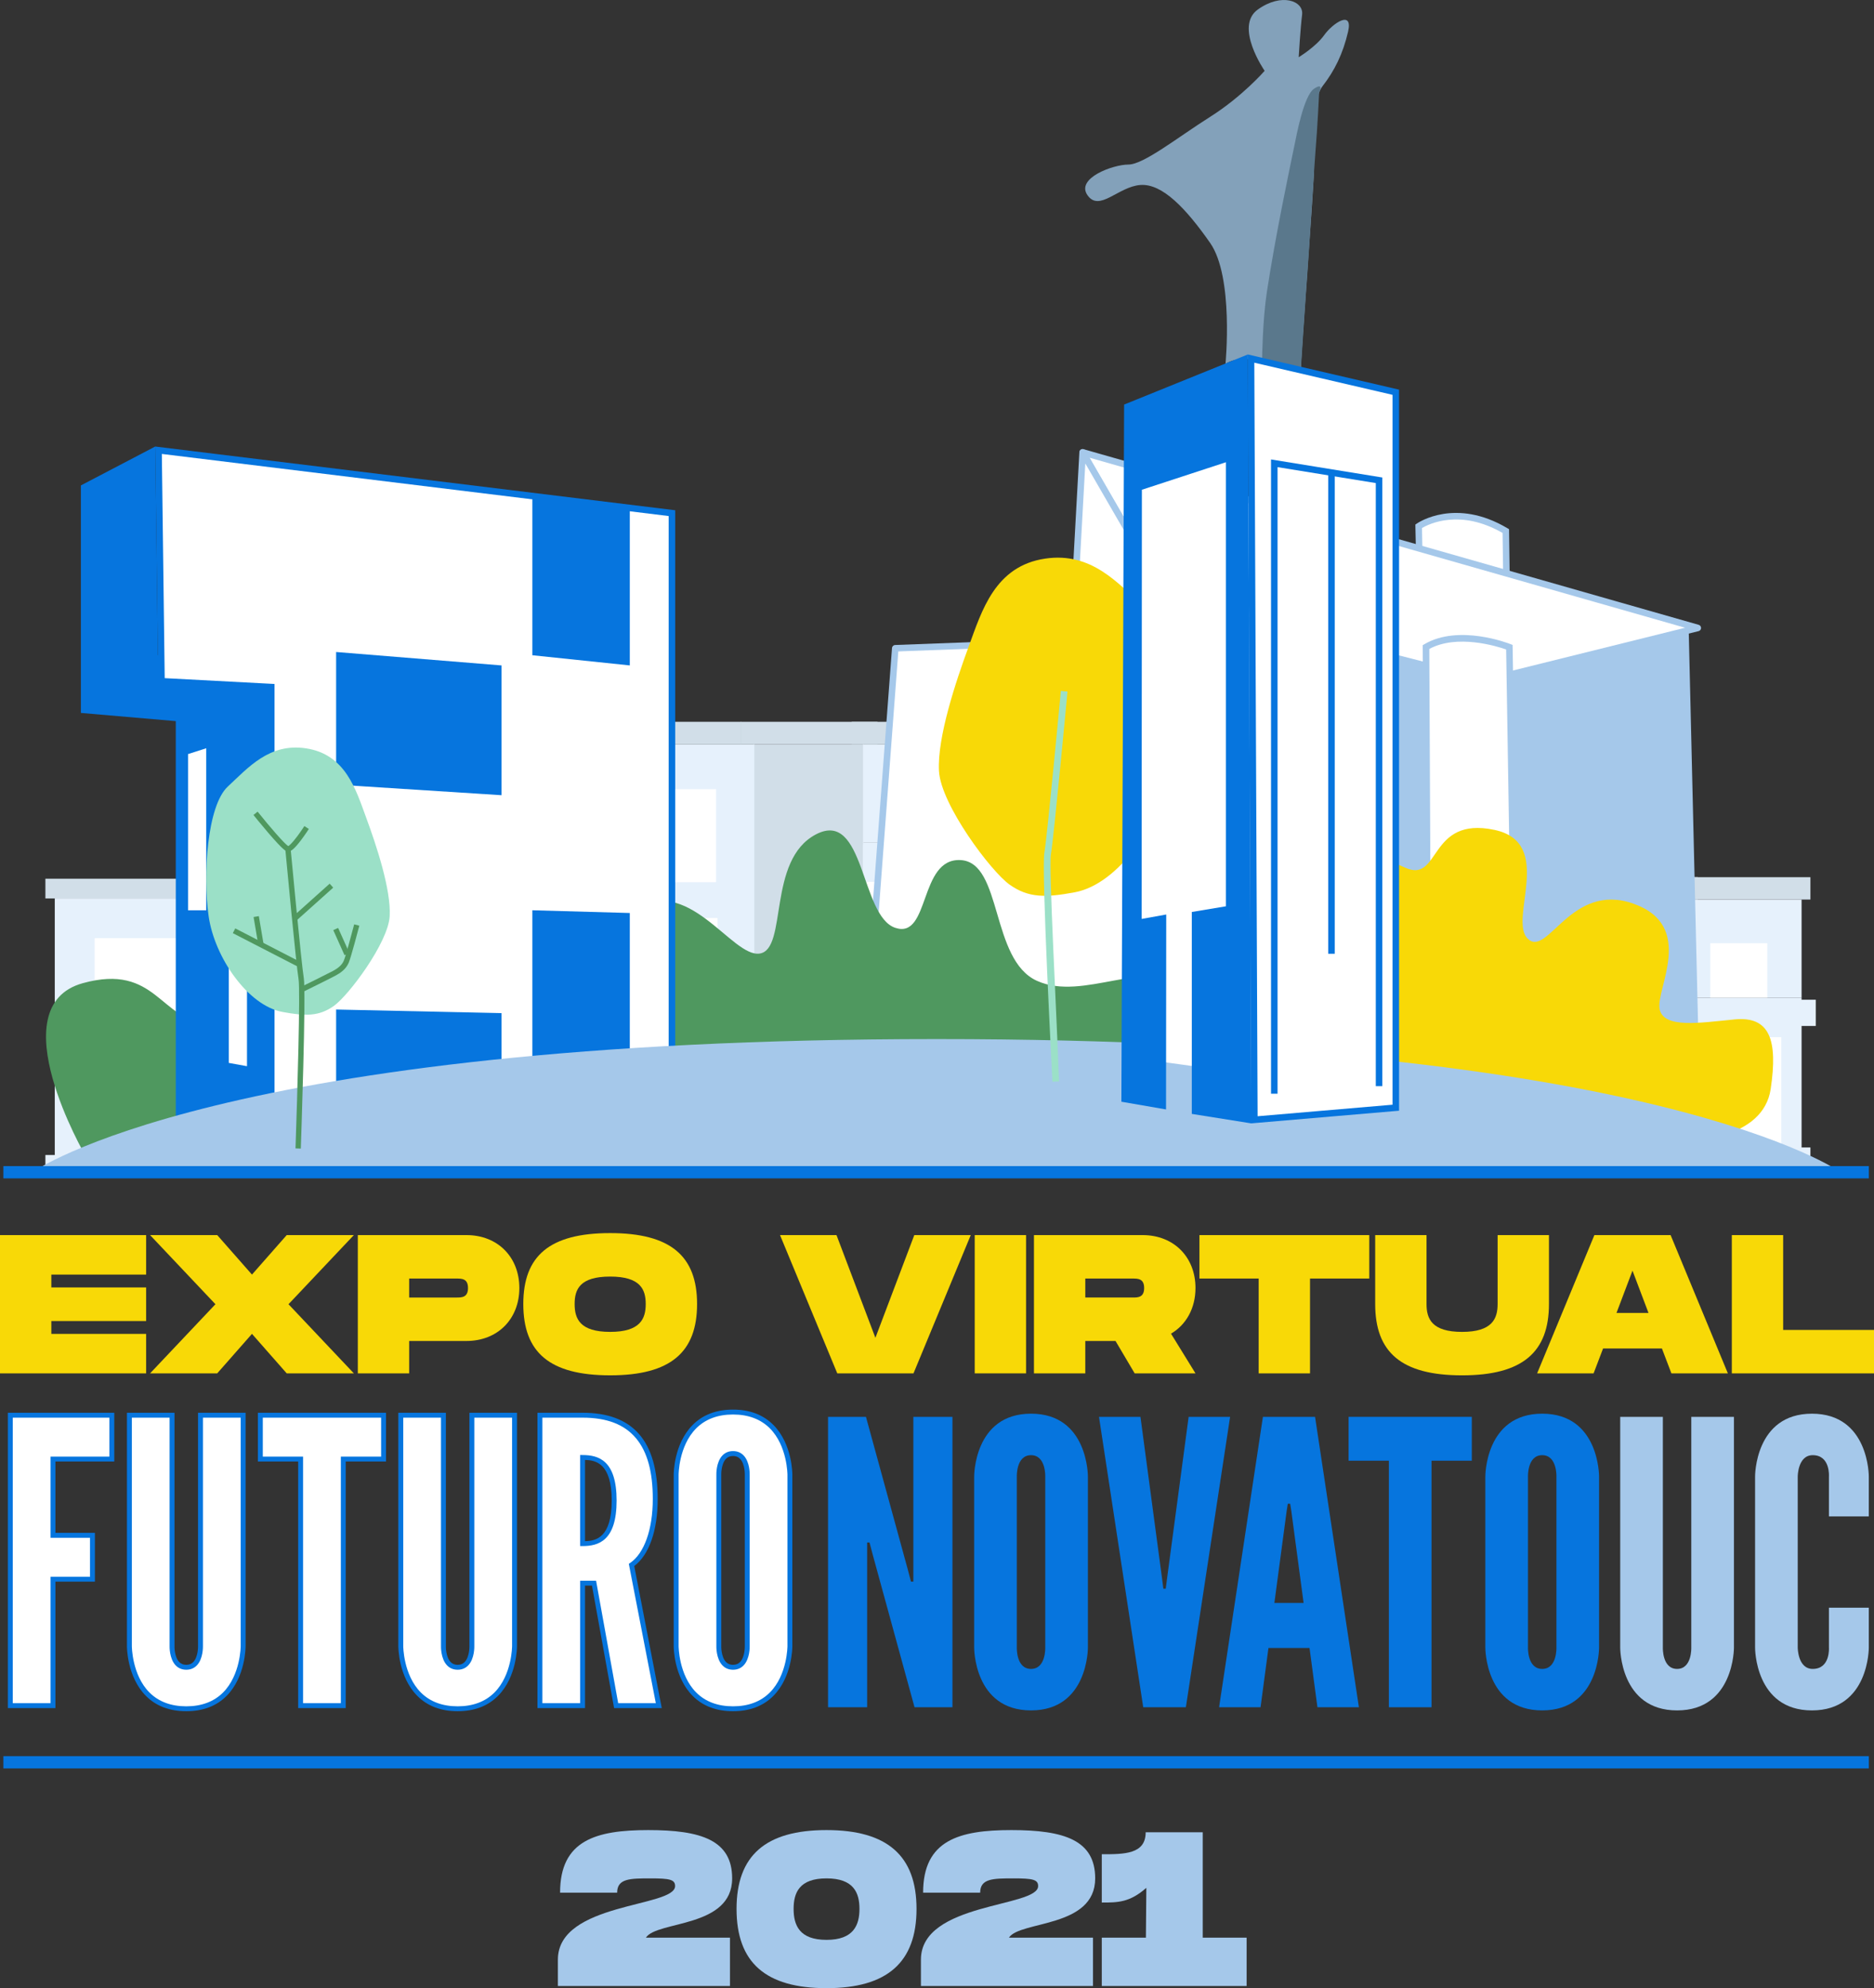<?xml version="1.0" encoding="utf-8"?>
<!-- Generator: Adobe Illustrator 24.3.0, SVG Export Plug-In . SVG Version: 6.00 Build 0)  -->
<svg version="1.2" baseProfile="tiny" id="Capa_1" xmlns="http://www.w3.org/2000/svg" xmlns:xlink="http://www.w3.org/1999/xlink"
	 x="0px" y="0px" viewBox="0 0 237.925 252.318" overflow="visible" xml:space="preserve">
<rect x="0" y="0" width="237.925" height="252.318" fill="#333333" stroke="none"/>
<g>
	<g>
		<g>
			<g>
				<rect x="95.694" y="94.441" fill="#D1DEE8" width="13.944" height="31.75"/>
			</g>
		</g>
		<g>
			<g>
				<rect x="77.514" y="94.441" fill="#E6F1FC" width="18.254" height="31.75"/>
			</g>
		</g>
		<g>
			<g>
				<rect x="109.574" y="106.889" fill="#E6F1FC" width="15.001" height="19.303"/>
			</g>
		</g>
		<g>
			<g>
				<rect x="109.574" y="94.441" fill="#E6F1FC" width="15.001" height="12.447"/>
			</g>
		</g>
		<g>
			<g>
				<rect x="81.178" y="116.506" fill="#FFFFFF" width="9.918" height="9.685"/>
			</g>
		</g>
		<g>
			<g>
				<rect x="100.896" y="111.911" fill="#FFFFFF" width="21.101" height="14.28"/>
			</g>
		</g>
		<g>
			<g>
				<rect x="112.98" y="99.987" fill="#FFFFFF" width="7.242" height="6.902"/>
			</g>
		</g>
		<g>
			<g>
				<rect x="109.578" y="107.156" fill="#E6F1FC" width="16.801" height="3.329"/>
			</g>
		</g>
		<g>
			<g>
				<rect x="81.706" y="100.156" fill="#FFFFFF" width="9.206" height="11.8"/>
			</g>
		</g>
		<g>
			<g>
				<rect x="76.527" y="91.604" fill="#D1DEE8" width="17.558" height="2.837"/>
			</g>
		</g>
		<g>
			<g>
				<rect x="108.139" y="91.604" fill="#D1DEE8" width="17.558" height="2.837"/>
			</g>
		</g>
		<g>
			<g>
				<rect x="94.033" y="91.604" fill="#D1DEE8" width="17.371" height="2.837"/>
			</g>
		</g>
		<g>
			<g>
				<rect x="76.527" y="125.905" fill="#E6F1FC" width="17.558" height="1.419"/>
			</g>
		</g>
		<g>
			<g>
				<rect x="108.139" y="125.905" fill="#E6F1FC" width="17.558" height="1.419"/>
			</g>
		</g>
		<g>
			<g>
				<rect x="94.033" y="125.905" fill="#E6F1FC" width="17.371" height="1.419"/>
			</g>
		</g>
	</g>
	<g>
		<g>
			<g>
				<rect x="199.85" y="114.16" fill="#D1DEE8" width="13.944" height="31.75"/>
			</g>
		</g>
		<g>
			<g>
				<rect x="181.67" y="114.16" fill="#E6F1FC" width="18.254" height="31.75"/>
			</g>
		</g>
		<g>
			<g>
				<rect x="213.73" y="126.607" fill="#E6F1FC" width="15.001" height="19.303"/>
			</g>
		</g>
		<g>
			<g>
				<rect x="213.73" y="114.16" fill="#E6F1FC" width="15.001" height="12.447"/>
			</g>
		</g>
		<g>
			<g>
				<rect x="185.334" y="136.225" fill="#FFFFFF" width="9.918" height="9.685"/>
			</g>
		</g>
		<g>
			<g>
				<rect x="205.052" y="131.629" fill="#FFFFFF" width="21.101" height="14.28"/>
			</g>
		</g>
		<g>
			<g>
				<rect x="217.136" y="119.705" fill="#FFFFFF" width="7.242" height="6.902"/>
			</g>
		</g>
		<g>
			<g>
				<rect x="213.734" y="126.875" fill="#E6F1FC" width="16.801" height="3.329"/>
			</g>
		</g>
		<g>
			<g>
				<rect x="185.863" y="119.874" fill="#FFFFFF" width="9.206" height="11.8"/>
			</g>
		</g>
		<g>
			<g>
				<rect x="180.683" y="111.323" fill="#D1DEE8" width="17.558" height="2.837"/>
			</g>
		</g>
		<g>
			<g>
				<rect x="212.295" y="111.323" fill="#D1DEE8" width="17.558" height="2.837"/>
			</g>
		</g>
		<g>
			<g>
				<rect x="198.189" y="111.323" fill="#D1DEE8" width="17.371" height="2.837"/>
			</g>
		</g>
		<g>
			<g>
				<rect x="180.683" y="145.623" fill="#E6F1FC" width="17.558" height="1.419"/>
			</g>
		</g>
		<g>
			<g>
				<rect x="212.295" y="145.623" fill="#E6F1FC" width="17.558" height="1.419"/>
			</g>
		</g>
		<g>
			<g>
				<rect x="198.189" y="145.623" fill="#E6F1FC" width="17.371" height="1.419"/>
			</g>
		</g>
	</g>
	<g>
		<g>
			<g>
				<rect x="28.914" y="114.02" fill="#D1DEE8" width="16.842" height="32.814"/>
			</g>
		</g>
		<g>
			<g>
				<rect x="6.955" y="114.02" fill="#E6F1FC" width="22.048" height="32.814"/>
			</g>
		</g>
		<g>
			<g>
				<rect x="45.679" y="125.014" fill="#E6F1FC" width="18.119" height="21.82"/>
			</g>
		</g>
		<g>
			<g>
				<rect x="45.679" y="114.02" fill="#E6F1FC" width="18.119" height="10.994"/>
			</g>
		</g>
		<g>
			<g>
				<rect x="11.38" y="133.508" fill="#FFFFFF" width="11.98" height="13.325"/>
			</g>
		</g>
		<g>
			<g>
				<rect x="35.197" y="129.45" fill="#FFFFFF" width="25.487" height="17.384"/>
			</g>
		</g>
		<g>
			<g>
				<rect x="49.793" y="118.918" fill="#FFFFFF" width="8.747" height="6.096"/>
			</g>
		</g>
		<g>
			<g>
				<rect x="45.684" y="125.25" fill="#E6F1FC" width="20.293" height="2.94"/>
			</g>
		</g>
		<g>
			<g>
				<rect x="12.019" y="119.067" fill="#FFFFFF" width="11.12" height="10.422"/>
			</g>
		</g>
		<g>
			<g>
				<rect x="5.763" y="111.515" fill="#D1DEE8" width="21.208" height="2.506"/>
			</g>
		</g>
		<g>
			<g>
				<rect x="43.946" y="111.515" fill="#D1DEE8" width="21.208" height="2.506"/>
			</g>
		</g>
		<g>
			<g>
				<rect x="26.908" y="111.515" fill="#D1DEE8" width="20.982" height="2.506"/>
			</g>
		</g>
		<g>
			<g>
				<rect x="5.763" y="146.581" fill="#E6F1FC" width="21.208" height="1.253"/>
			</g>
		</g>
		<g>
			<g>
				<rect x="43.946" y="146.581" fill="#E6F1FC" width="21.208" height="1.253"/>
			</g>
		</g>
		<g>
			<g>
				<rect x="26.908" y="146.581" fill="#E6F1FC" width="20.982" height="1.253"/>
			</g>
		</g>
	</g>
	<g>
		<g>
			<g>
				<polygon fill="#FFFFFF" points="150.41,80.887 113.665,82.271 109.38,139.157 
					147.241,138.345 				"/>
			</g>
			<g>
				<path fill="#A5C8EA" d="M109.38,139.572c-0.114,0-0.223-0.047-0.301-0.129
					c-0.081-0.085-0.121-0.2-0.113-0.317l4.285-56.886
					c0.016-0.21,0.187-0.376,0.398-0.383l36.745-1.384
					c0.118-0.004,0.23,0.041,0.312,0.124c0.082,0.083,0.125,0.197,0.118,0.314
					l-3.169,57.458c-0.012,0.216-0.189,0.387-0.405,0.392l-37.862,0.812
					C109.386,139.572,109.383,139.572,109.38,139.572z M114.051,82.671l-4.223,56.061
					l37.02-0.794l3.122-56.62L114.051,82.671z"/>
			</g>
		</g>
		<g>
			<g>
				<path fill="#FFFFFF" d="M180.279,74.629l-0.162-7.843c0,0,4.636-3.212,11.063,0.61
					l0.119,8.626"/>
			</g>
			<g>
				<path fill="#A5C8EA" d="M190.884,76.028l-0.116-8.392
					c-5.377-3.093-9.338-1.149-10.232-0.624l0.157,7.609l-0.83,0.017
					l-0.166-8.066l0.183-0.127c0.198-0.137,4.93-3.319,11.511,0.595l0.2,0.119
					l0.122,8.859L190.884,76.028z"/>
			</g>
		</g>
		<g>
			<g>
				<polygon fill="#A5C8EA" points="214.401,79.981 215.803,139.119 191.036,138.322 
					189.678,84.528 212.356,79.868 				"/>
			</g>
		</g>
		<g>
			<g>
				<polygon fill="#FFFFFF" points="137.454,57.406 215.552,79.695 188.551,86.4 148.26,76.098 
									"/>
			</g>
			<g>
				<path fill="#A5C8EA" d="M188.551,86.815c-0.035,0-0.069-0.004-0.103-0.013l-40.29-10.303
					c-0.108-0.028-0.201-0.098-0.256-0.194l-10.806-18.692
					c-0.085-0.146-0.072-0.33,0.032-0.463c0.104-0.133,0.278-0.19,0.441-0.144
					l78.098,22.289c0.181,0.052,0.304,0.218,0.301,0.406
					c-0.003,0.188-0.132,0.35-0.315,0.395l-27.002,6.705
					C188.618,86.811,188.584,86.815,188.551,86.815z M148.532,75.739l40.02,10.233
					l25.391-6.305l-75.616-21.581L148.532,75.739z"/>
			</g>
		</g>
		<g>
			<g>
				<path fill="#FFFFFF" d="M137.454,57.406L136.304,78.268c0,0,11.236,9.708,11.253,9.412
					s0.703-11.582,0.703-11.582L137.454,57.406z"/>
			</g>
			<g>
				<path fill="#A5C8EA" d="M147.57,88.105c-0.32,0-1.085-0.597-5.999-4.775
					c-2.752-2.341-5.512-4.724-5.539-4.748c-0.097-0.084-0.15-0.208-0.143-0.337
					l1.15-20.862c0.01-0.183,0.139-0.338,0.318-0.381
					c0.179-0.043,0.364,0.037,0.456,0.196l10.806,18.692
					c0.041,0.071,0.06,0.152,0.055,0.233c-0.007,0.113-0.687,11.287-0.703,11.579
					c-0.009,0.158-0.11,0.303-0.256,0.365
					C147.668,88.087,147.626,88.105,147.57,88.105z M136.729,78.087
					c3.604,3.112,8.772,7.524,10.457,8.842c0.142-2.354,0.585-9.632,0.652-10.732
					l-10.046-17.378L136.729,78.087z"/>
			</g>
		</g>
		<g>
			<g>
				<polygon fill="#A5C8EA" points="183.844,85.236 148.26,76.098 144.386,138.374 184.693,137.972 
									"/>
			</g>
		</g>
		<g>
			<g>
				<path fill="#FFFFFF" d="M192.53,138.063l-0.899-55.931c0,0-6.349-2.513-10.584-0.015
					l0.275,56.922l11.145,0.159L192.53,138.063z"/>
			</g>
			<g>
				<path fill="#A5C8EA" d="M192.86,139.618l-11.95-0.171l-0.279-57.567l0.205-0.121
					c4.36-2.572,10.68-0.119,10.947-0.013l0.258,0.102l0.904,56.223
					L192.86,139.618z M181.736,138.629l10.34,0.148l0.04-0.722l-0.894-55.631
					c-1.188-0.414-6.224-1.977-9.757-0.066L181.736,138.629z"/>
			</g>
		</g>
	</g>
	<g>
		<g>
			<g>
				<path fill="#4F985F" d="M157.236,138.705c0,0,0.593-10.106-5.631-13.664
					c-6.226-3.557-14.022,2.104-19.948-0.563
					c-5.928-2.668-4.358-15.028-9.693-15.325
					c-5.336-0.296-3.853,10.081-8.299,8.596
					c-4.447-1.481-3.854-15.116-10.079-11.856
					c-6.225,3.26-3.557,14.524-7.113,15.118
					c-3.557,0.59-9.189-10.406-16.304-5.365
					c-7.112,5.039-7.409,13.041-14.522,13.931
					c-7.113,0.889-12.45-7.38-21.046-5.901c-8.596,1.485-11.856,6.523-18.082,6.227
					c-6.222-0.298-6.646-7.712-16.005-5.129
					c-10.701,2.954,0.336,21.899,0.336,21.899l37.605-7.077h26.974h38.829
					L157.236,138.705z"/>
			</g>
		</g>
	</g>
	<g>
		<g>
			<g>
				<g>
					<polygon fill="#0675DE" points="10.27,90.478 22.318,91.517 22.318,145.53 36.116,139.772 
						36.116,85.96 20.044,83.137 					"/>
				</g>
			</g>
		</g>
		<g>
			<g>
				<g>
					<g>
						<polygon fill="#FFFFFF" points="34.44,87.197 20.502,86.458 20.127,57.139 85.312,65.123 
							85.312,135.935 34.44,142.564 						"/>
					</g>
				</g>
			</g>
			<g>
				<g>
					<g>
						<path fill="#0675DE" d="M20.547,57.609l64.349,7.882v70.08l-50.041,6.522V87.59V86.803
							l-0.786-0.042l-13.158-0.697L20.547,57.609 M19.706,56.669l0.386,30.182
							l13.934,0.738v55.447l51.701-6.738V64.756L19.706,56.669L19.706,56.669z"/>
					</g>
				</g>
			</g>
		</g>
		<g>
			<g>
				<g>
					<polygon fill="#0675DE" points="19.706,56.669 10.27,61.604 10.27,90.478 20.092,86.852 
											"/>
				</g>
			</g>
		</g>
		<g>
			<g>
				<g>
					<polyline fill="#0675DE" points="67.59,62.962 67.59,83.157 79.96,84.449 79.96,64.554 
											"/>
				</g>
			</g>
		</g>
		<g>
			<g>
				<g>
					<polygon fill="#0675DE" points="67.59,115.522 67.59,141.318 79.96,142.61 79.96,115.869 
											"/>
				</g>
			</g>
		</g>
		<g>
			<g>
				<g>
					<polygon fill="#0675DE" points="42.675,82.745 63.67,84.449 63.67,100.919 42.675,99.573 
											"/>
				</g>
			</g>
		</g>
		<g>
			<g>
				<g>
					<polygon fill="#0675DE" points="42.675,128.118 63.67,128.577 63.67,145.047 
						42.675,143.701 					"/>
				</g>
			</g>
		</g>
	</g>
	<g>
		<g>
			<g>
				<path fill="#F8D907" d="M176.283,140.799c0.96,0.065,16.404,1.366,20.921,1.913
					c4.518,0.547,8.35,0.925,13.095,1.763c4.746,0.839,13.578-0.031,14.509-6.264
					c0.929-6.234-0.113-9.268-4.572-8.838c-4.459,0.429-9.046,1.196-9.534-1.332
					c-0.488-2.526,4.625-10.544-3.319-13.357c-7.945-2.813-10.88,6.879-13.408,4.458
					c-2.528-2.421,3.502-12.179-4.233-13.82
					c-8.456-1.795-6.821,6.841-11.332,4.797
					c-4.103-1.858-8.607-3.194-11.121,0.857c-3.614,5.821,8.349,11.852,4.396,13.928
					c-5.39,2.833-7.307-0.795-9.303,2.577
					C159.749,131.933,167.805,140.211,176.283,140.799z"/>
			</g>
		</g>
	</g>
	<g>
		<g>
			<path fill="#A5C8EA" d="M233.695,148.768H4.118c0,0,23.476-16.901,114.789-16.901
				S233.695,148.768,233.695,148.768z"/>
		</g>
	</g>
	<g>
		<g>
			<polygon fill="#FFFFFF" points="23.875,95.7 26.184,94.961 26.184,115.522 23.875,115.522 			
				"/>
		</g>
	</g>
	<g>
		<g>
			<polygon fill="#FFFFFF" points="29.049,114.45 31.358,114.333 31.358,135.309 29.049,134.894 			
				"/>
		</g>
	</g>
	<g>
		<g>
			<g>
				<g>
					<path fill="#9BE0C7" d="M35.833,128.419c-4.366-0.819-8.596-6.914-9.344-12.147
						c-0.747-5.233-0.187-14.016,2.429-16.446c2.616-2.429,5.283-5.543,9.905-4.859
						c5.046,0.747,6.353,5.233,7.661,8.784c1.308,3.551,3.177,9.158,2.99,12.521
						c-0.187,3.364-5.232,10.091-7.102,11.399
						C40.505,128.981,38.823,128.981,35.833,128.419z"/>
				</g>
			</g>
		</g>
		<g>
			<g>
				<g>
					<g>
						<path fill="#4F985F" d="M38.192,145.767l-0.675-0.023
							c0.237-6.822,0.623-20.094,0.385-21.498
							c-0.306-1.8-1.625-15.888-1.68-16.486l0.674-0.063
							c0.013,0.146,1.372,14.66,1.674,16.435
							C38.877,125.954,38.22,144.958,38.192,145.767z"/>
					</g>
				</g>
			</g>
			<g>
				<g>
					<g>
						
							<rect x="33.457" y="115.594" transform="matrix(0.458 -0.889 0.889 0.458 -88.527 95.226)" fill="#4F985F" width="0.676" height="9.172"/>
					</g>
				</g>
			</g>
			<g>
				<g>
					<g>
						<path fill="#4F985F" d="M38.597,125.816l-0.299-0.606
							c0.032-0.015,3.232-1.591,3.935-1.966c0.77-0.411,1.194-0.808,1.418-1.329
							c0.235-0.541,1.028-3.508,1.316-4.607l0.653,0.17
							c-0.042,0.164-1.048,4.004-1.347,4.702c-0.365,0.849-1.074,1.315-1.721,1.659
							C41.839,124.221,38.729,125.751,38.597,125.816z"/>
					</g>
				</g>
			</g>
			<g>
				<g>
					<g>
						<path fill="#4F985F" d="M36.591,108.069c-0.029,0-0.058-0.003-0.086-0.007
							c-0.18-0.028-0.481-0.075-2.476-2.402c-0.95-1.109-1.842-2.22-1.85-2.232
							l0.527-0.422c1.575,1.966,3.421,4.09,3.892,4.374
							c0.097-0.052,0.425-0.285,1.164-1.277c0.476-0.637,0.876-1.26,0.88-1.267
							l0.568,0.366c-0.017,0.028-0.461,0.718-0.983,1.409
							C37.341,107.781,36.915,108.069,36.591,108.069z"/>
					</g>
				</g>
			</g>
			<g>
				<g>
					<g>
						
							<rect x="32.546" y="116.267" transform="matrix(0.986 -0.167 0.167 0.986 -19.312 7.174)" fill="#4F985F" width="0.677" height="3.668"/>
					</g>
				</g>
			</g>
			<g>
				<g>
					<g>
						
							<rect x="36.553" y="114.185" transform="matrix(0.745 -0.667 0.667 0.745 -66.257 55.683)" fill="#4F985F" width="6.332" height="0.676"/>
					</g>
				</g>
			</g>
			<g>
				<g>
					<g>
						
							<rect x="43.038" y="117.723" transform="matrix(0.912 -0.41 0.41 0.912 -45.206 28.323)" fill="#4F985F" width="0.676" height="3.488"/>
					</g>
				</g>
			</g>
		</g>
	</g>
	<g>
		<g>
			<g>
				<g>
					<path fill="#F8D907" d="M136.481,113.234c5.526-1.037,10.88-8.751,11.826-15.375
						c0.946-6.623,0.237-17.74-3.074-20.816
						c-3.311-3.075-6.686-7.016-12.537-6.15c-6.386,0.946-8.041,6.624-9.697,11.118
						c-1.656,4.494-4.021,11.591-3.784,15.848
						c0.236,4.258,6.622,12.772,8.989,14.427
						C130.568,113.945,132.697,113.945,136.481,113.234z"/>
				</g>
			</g>
		</g>
		<g>
			<g>
				<g>
					<g>
						<path fill="#9BE0C7" d="M133.612,137.274l0.845-0.028
							c-0.296-8.534-1.328-27.103-1.029-28.859c0.383-2.252,2.033-19.875,2.102-20.624
							l-0.843-0.079c-0.016,0.183-1.716,18.34-2.094,20.561
							C132.206,110.524,133.577,136.263,133.612,137.274z"/>
					</g>
				</g>
			</g>
		</g>
	</g>
	<g>
		<g>
			<g>
				<g>
					<polygon fill="#FFFFFF" points="143.599,134.215 144.285,57.89 156.853,53.091 
						157.767,136.175 					"/>
				</g>
			</g>
		</g>
		<g>
			<g>
				<g>
					<g>
						<path fill="#83A1BA" d="M155.589,46.189c0,0,1.079-11.035-1.949-15.36
							c-3.027-4.326-6.055-7.567-8.866-7.352c-2.811,0.215-5.19,3.46-6.704,1.298
							c-1.514-2.162,3.244-3.892,5.19-3.892c1.946,0,6.271-3.462,10.38-6.055
							c4.108-2.596,6.92-5.84,6.92-5.84s-3.892-5.621-0.864-7.782
							c3.027-2.165,5.837-1.084,5.621,0.647c-0.216,1.73-0.432,5.406-0.432,5.406
							s2.162-1.297,3.243-2.812c1.082-1.513,3.676-3.241,3.027-0.431
							c-0.649,2.812-1.729,4.972-3.243,6.919c-1.514,1.946-1.081,8.865-1.081,10.597
							c0,1.73-1.674,23.839-1.674,25.353c0,0.229-2.9-0.422-5.48-1.098
							C157.023,45.093,155.589,46.189,155.589,46.189z"/>
					</g>
				</g>
			</g>
		</g>
		<g>
			<g>
				<g>
					<g>
						<path fill="#5A788C" d="M160.239,45.533c0,0,0.058-4.92,0.605-8.487
							c1.105-7.206,2.731-14.866,3.513-18.67c0.261-1.27,1.18-6.252,2.478-7.116
							c1.297-0.866,0.648,0.432,0.648,0.432s-0.237,4.843-0.432,7.028
							c-0.176,1.965-0.973,15.027-1.081,16.219
							c-0.109,1.189-0.813,11.946-0.813,11.946L160.239,45.533z"/>
					</g>
				</g>
			</g>
		</g>
		<g>
			<g>
				<g>
					<polygon fill="#0675DE" points="148.041,140.799 142.37,139.817 142.718,51.343 
						158.427,44.983 158.853,142.566 151.312,141.365 151.312,115.739 155.643,115.017 
						155.643,58.663 144.975,62.154 144.941,116.621 148.066,116.059 					"/>
				</g>
			</g>
		</g>
		<g>
			<g>
				<g>
					<g>
						<polygon fill="#FFFFFF" points="158.831,45.506 177.213,49.78 177.213,140.58 
							159.254,142.115 						"/>
					</g>
				</g>
			</g>
			<g>
				<g>
					<g>
						<path fill="#0675DE" d="M159.248,46.029l17.55,4.08v90.089l-17.131,1.464
							L159.248,46.029 M158.414,44.983l0.427,97.583l18.787-1.606V49.45
							L158.414,44.983L158.414,44.983z"/>
					</g>
				</g>
			</g>
		</g>
		<g>
			<g>
				<g>
					<polyline fill="#FFFFFF" points="175.087,137.843 175.087,60.953 161.785,58.796 
						161.785,138.802 					"/>
				</g>
			</g>
			<g>
				<g>
					<polygon fill="#0675DE" points="162.2,138.802 161.37,138.802 161.37,58.308 
						175.502,60.6 175.502,137.843 174.672,137.843 174.672,61.306 162.2,59.284 					
						"/>
				</g>
			</g>
		</g>
		<g>
			<g>
				<g>
					<line fill="#FFFFFF" x1="169.046" y1="60.075" x2="169.046" y2="121.04"/>
				</g>
			</g>
			<g>
				<g>
					<rect x="168.631" y="60.075" fill="#0675DE" width="0.83" height="60.966"/>
				</g>
			</g>
		</g>
	</g>
	<g>
		<g>
			<path fill="#F8D907" d="M6.518,161.758v1.63h12.034v4.262H6.518v1.63h12.034v5.014H0
				v-17.549h18.552v5.014H6.518z"/>
		</g>
		<g>
			<path fill="#F8D907" d="M27.352,165.518l-8.298-8.775h8.524l4.412,5.014l4.412-5.014
				h8.524l-8.298,8.775l8.298,8.775h-8.524l-4.412-5.014l-4.412,5.014h-8.524
				L27.352,165.518z"/>
		</g>
		<g>
			<path fill="#F8D907" d="M65.937,163.463c0,3.911-2.733,6.719-6.719,6.719h-7.27v4.112
				h-6.518v-17.549h13.789C63.204,156.744,65.937,159.552,65.937,163.463z
				 M59.418,163.463c0-1.203-0.802-1.203-1.454-1.203h-6.017v2.407h6.017
				C58.616,164.666,59.418,164.666,59.418,163.463z"/>
		</g>
		<g>
			<path fill="#F8D907" d="M66.439,165.493c0-6.092,3.309-9.001,11.031-9.001
				c7.697,0,11.031,2.933,11.031,9.001c0,6.092-3.334,9.05-11.031,9.05
				C69.748,174.544,66.439,171.611,66.439,165.493z M81.982,165.493
				c0-1.83-0.652-3.485-4.513-3.485s-4.513,1.629-4.513,3.485
				c0,1.88,0.677,3.535,4.513,3.535C81.305,169.029,81.982,167.349,81.982,165.493z"/>
		</g>
		<g>
			<path fill="#F8D907" d="M123.249,156.744l-7.27,17.549h-9.677l-7.27-17.549h7.17
				l4.939,13.037l4.939-13.037H123.249z"/>
		</g>
		<g>
			<path fill="#F8D907" d="M130.27,174.293h-6.518v-17.549h6.518V174.293z"/>
		</g>
		<g>
			<path fill="#F8D907" d="M148.672,169.254l3.109,5.039h-7.722l-2.432-4.112h-3.836v4.112
				h-6.518v-17.549h13.789c3.986,0,6.719,2.808,6.719,6.719
				C151.78,166.02,150.602,168.126,148.672,169.254z M137.791,164.666h6.017
				c0.652,0,1.454,0,1.454-1.203c0-1.203-0.802-1.203-1.454-1.203h-6.017V164.666z"/>
		</g>
		<g>
			<path fill="#F8D907" d="M173.843,162.259h-7.521v12.034h-6.519v-12.034h-7.521v-5.516h21.561
				V162.259z"/>
		</g>
		<g>
			<path fill="#F8D907" d="M185.626,174.544c-7.722,0-11.031-2.933-11.031-9.05v-8.75h6.518
				v8.75c0,1.88,0.677,3.535,4.513,3.535s4.513-1.68,4.513-3.535v-8.75h6.518
				v8.75C196.657,171.586,193.323,174.544,185.626,174.544z"/>
		</g>
		<g>
			<path fill="#F8D907" d="M210.999,171.134h-7.471l-1.203,3.159h-7.17l7.27-17.549h9.677
				l7.271,17.549h-7.17L210.999,171.134z M209.294,166.622l-2.031-5.365l-2.031,5.365
				H209.294z"/>
		</g>
		<g>
			<path fill="#F8D907" d="M237.925,168.778v5.516h-18.051v-17.549h6.518v12.034H237.925z"/>
		</g>
	</g>
	<g>
		<g>
			<path fill="#A5C8EA" d="M82.004,245.909h10.673v6.13H70.83v-3.344
				c0-7.301,14.88-6.604,14.88-9.335c0-0.836-0.697-0.975-3.121-0.975
				c-2.564,0-4.236,0-4.236,1.811h-7.245c0-6.66,4.57-7.942,11.202-7.942
				c6.716,0,10.645,1.282,10.645,6.13C92.956,244.711,83.398,243.735,82.004,245.909z
				"/>
		</g>
		<g>
			<path fill="#A5C8EA" d="M93.513,242.258c0-6.771,3.678-10.004,11.425-10.004
				c7.719,0,11.425,3.26,11.425,10.004c0,6.771-3.706,10.059-11.425,10.059
				C97.191,252.318,93.513,249.058,93.513,242.258z M109.118,242.258
				c0-2.034-0.724-3.873-4.18-3.873c-3.455,0-4.18,1.811-4.18,3.873
				c0,2.09,0.752,3.929,4.18,3.929C108.366,246.188,109.118,244.321,109.118,242.258z"
				/>
		</g>
		<g>
			<path fill="#A5C8EA" d="M128.095,245.909h10.673v6.13h-21.847v-3.344
				c0-7.301,14.88-6.604,14.88-9.335c0-0.836-0.697-0.975-3.121-0.975
				c-2.564,0-4.236,0-4.236,1.811h-7.245c0-6.66,4.57-7.942,11.202-7.942
				c6.716,0,10.645,1.282,10.645,6.13C139.046,244.711,129.488,243.735,128.095,245.909z
				"/>
		</g>
		<g>
			<path fill="#A5C8EA" d="M158.274,245.909v6.13h-18.391v-6.13h5.601l0.056-6.326
				c-2.118,1.867-3.623,1.867-5.657,1.867v-6.13c2.87,0,5.573,0,5.573-2.787
				h7.245v13.376H158.274z"/>
		</g>
	</g>
	<g>
		<g>
			<path fill="#0675DE" d="M110.845,197.461l-0.451-1.705h-0.301v1.705v19.204h-4.964v-36.854
				h4.814l5.265,19.204l0.451,1.705h0.301v-1.705v-19.204h4.964v36.854h-4.814
				L110.845,197.461z"/>
		</g>
		<g>
			<path fill="#0675DE" d="M130.901,217.066c-7.27,0-7.22-7.973-7.22-7.973v-21.711
				c0,0-0.05-7.973,7.22-7.973c7.27,0,7.22,7.973,7.22,7.973v21.711
				C138.121,209.094,138.171,217.066,130.901,217.066z M130.901,184.675
				c-1.905,0-1.805,2.708-1.805,2.708v21.711c0,0-0.1,2.708,1.805,2.708
				c1.905,0,1.805-2.708,1.805-2.708v-21.711
				C132.706,187.383,132.806,184.675,130.901,184.675z"/>
		</g>
		<g>
			<path fill="#0675DE" d="M150.911,179.811h5.265l-5.616,36.854h-5.415l-5.616-36.854h5.265
				l2.708,20.257l0.201,1.554h0.301l0.201-1.554L150.911,179.811z"/>
		</g>
		<g>
			<path fill="#0675DE" d="M154.776,216.665l5.566-36.854h6.619l5.566,36.854h-5.265
				l-1.003-7.521h-5.215l-1.003,7.521H154.776z M163.952,191.795l-0.151-0.953h-0.301
				l-0.15,0.953l-1.554,11.633h3.71L163.952,191.795z"/>
		</g>
		<g>
			<path fill="#0675DE" d="M171.217,185.377v-5.566h15.644v5.566h-5.114v31.288h-5.415v-31.288
				H171.217z"/>
		</g>
		<g>
			<path fill="#0675DE" d="M195.8,217.066c-7.27,0-7.22-7.973-7.22-7.973v-21.711
				c0,0-0.05-7.973,7.22-7.973c7.271,0,7.22,7.973,7.22,7.973v21.711
				C203.021,209.094,203.071,217.066,195.8,217.066z M195.8,184.675
				c-1.905,0-1.805,2.708-1.805,2.708v21.711c0,0-0.1,2.708,1.805,2.708
				c1.906,0,1.805-2.708,1.805-2.708v-21.711
				C197.605,187.383,197.706,184.675,195.8,184.675z"/>
		</g>
		<g>
			<path fill="#A5C8EA" d="M220.143,179.811v29.283c0,0,0.05,7.973-7.22,7.973
				c-7.27,0-7.22-7.973-7.22-7.973v-29.283h5.415v29.283
				c0,0-0.1,2.708,1.805,2.708c1.906,0,1.805-2.708,1.805-2.708v-29.283H220.143z"/>
		</g>
		<g>
			<path fill="#A5C8EA" d="M237.266,204.03v5.064c0,0,0.05,7.973-7.22,7.973
				c-7.271,0-7.22-7.973-7.22-7.973v-21.711c0,0-0.05-7.973,7.22-7.973
				c7.27,0,7.22,7.973,7.22,7.973v5.064h-5.064v-5.064
				c0,0,0.201-2.708-2.056-2.708c-1.905,0-1.905,2.708-1.905,2.708v21.711
				c0,0,0,2.708,1.905,2.708c2.256,0,2.056-2.708,2.056-2.708v-5.064H237.266z"/>
		</g>
	</g>
	<g>
		<g>
			<path fill="#FFFFFF" d="M14.197,185.17H6.726v9.677h5.014v5.566H6.726v16.045H1.311
				v-36.854c0,0,0.552,0,12.886,0V185.17z"/>
			<path fill="#0675DE" d="M7.037,216.769H1v-37.476H14.508v6.188H7.037v9.055h5.014
				v6.188H7.037V216.769z M1.622,216.147h4.793V200.102h5.014v-4.943H6.415v-10.3
				h7.471v-4.943H1.622V216.147z"/>
		</g>
		<g>
			<path fill="#FFFFFF" d="M30.868,179.604v29.283c0,0,0.05,7.973-7.22,7.973
				c-7.271,0-7.22-7.973-7.22-7.973v-29.283h5.415v29.283
				c0,0-0.1,2.708,1.805,2.708c1.905,0,1.805-2.708,1.805-2.708v-29.283H30.868z"/>
			<path fill="#0675DE" d="M23.648,217.17c-2.116,0-3.84-0.655-5.124-1.948
				c-2.404-2.42-2.409-6.179-2.408-6.338v-29.592h6.038v29.594
				c-0.001,0.025-0.04,1.374,0.602,2.039c0.233,0.241,0.524,0.358,0.892,0.358
				c0.367,0,0.659-0.117,0.892-0.358c0.642-0.664,0.603-2.014,0.603-2.028
				l-0-29.605h6.038v29.594c0.001,0.157-0.003,3.916-2.408,6.336
				C27.488,216.515,25.764,217.17,23.648,217.17z M16.739,179.915v28.971
				c-0,0.038,0.008,3.667,2.23,5.9c1.163,1.169,2.737,1.761,4.68,1.761
				c1.942,0,3.517-0.593,4.679-1.761c2.222-2.233,2.23-5.862,2.23-5.898v-28.973
				h-4.793v28.971c0.002,0.054,0.05,1.613-0.776,2.469
				c-0.351,0.365-0.802,0.55-1.341,0.55c-0.538,0-0.99-0.185-1.341-0.55
				c-0.825-0.857-0.777-2.415-0.775-2.481l-0-28.96H16.739z"/>
		</g>
		<g>
			<path fill="#FFFFFF" d="M33.054,185.17v-5.566h15.644v5.566h-5.114v31.288h-5.415V185.17
				H33.054z"/>
			<path fill="#0675DE" d="M43.895,216.769h-6.038v-31.288h-5.114v-6.188h16.266v6.188h-5.114
				V216.769z M38.48,216.147h4.793v-31.288h5.114v-4.943H33.365v4.943h5.114V216.147z"
				/>
		</g>
		<g>
			<path fill="#FFFFFF" d="M65.324,179.604v29.283c0,0,0.05,7.973-7.22,7.973
				c-7.271,0-7.22-7.973-7.22-7.973v-29.283h5.415v29.283
				c0,0-0.1,2.708,1.805,2.708c1.905,0,1.805-2.708,1.805-2.708v-29.283H65.324z"/>
			<path fill="#0675DE" d="M58.104,217.17c-2.116,0-3.84-0.655-5.124-1.948
				c-2.404-2.42-2.409-6.179-2.408-6.338v-29.592h6.038v29.594
				c-0.001,0.025-0.04,1.374,0.602,2.039c0.233,0.241,0.524,0.358,0.892,0.358
				c0.367,0,0.659-0.117,0.892-0.358c0.642-0.664,0.603-2.014,0.603-2.028
				l-0-29.605h6.038v29.594c0.001,0.157-0.003,3.916-2.408,6.336
				C61.943,216.515,60.22,217.17,58.104,217.17z M51.195,179.915v28.971
				c-0,0.038,0.008,3.667,2.23,5.9c1.163,1.169,2.737,1.761,4.68,1.761
				c1.942,0,3.517-0.593,4.679-1.761c2.222-2.233,2.23-5.862,2.23-5.898v-28.973
				H60.22v28.971c0.002,0.054,0.05,1.613-0.776,2.469
				c-0.351,0.365-0.802,0.55-1.341,0.55c-0.538,0-0.99-0.185-1.341-0.55
				c-0.825-0.857-0.777-2.415-0.775-2.481l-0-28.96H51.195z"/>
		</g>
		<g>
			<path fill="#FFFFFF" d="M78.225,216.458l-2.808-15.544h-1.454v15.544h-5.415v-36.854h5.415
				c6.418,0,9.226,3.711,9.226,10.63c0,3.66-0.953,6.97-3.008,8.374
				l3.46,17.85H78.225z M73.963,184.969v10.931c1.504,0,4.011-0.201,4.011-5.465
				C77.974,185.17,75.467,184.969,73.963,184.969z"/>
			<path fill="#0675DE" d="M84.018,216.769h-6.053l-2.808-15.544h-0.883v15.544H68.237v-37.476
				h5.726c6.418,0,9.537,3.579,9.537,10.941c0,4.003-1.082,7.087-2.976,8.51
				L84.018,216.769z M78.485,216.147h4.778l-3.427-17.681l0.169-0.115
				c1.799-1.229,2.873-4.263,2.873-8.117c0-3.477-0.698-5.999-2.133-7.71
				c-1.473-1.756-3.692-2.609-6.781-2.609h-5.104v36.232h4.793v-15.544h2.025
				L78.485,216.147z M73.963,196.211h-0.311v-11.553h0.311
				c2.012,0,4.322,0.657,4.322,5.776C78.286,195.555,75.975,196.211,73.963,196.211z
				 M74.274,185.283v10.304c1.332-0.027,3.389-0.388,3.389-5.152
				S75.607,185.31,74.274,185.283z"/>
		</g>
		<g>
			<path fill="#FFFFFF" d="M93.066,216.859c-7.271,0-7.22-7.973-7.22-7.973V187.175
				c0,0-0.05-7.973,7.22-7.973c7.27,0,7.22,7.973,7.22,7.973v21.711
				C100.286,208.886,100.336,216.859,93.066,216.859z M93.066,184.468
				c-1.906,0-1.805,2.708-1.805,2.708v21.711c0,0-0.1,2.708,1.805,2.708
				c1.905,0,1.805-2.708,1.805-2.708V187.175
				C94.871,187.175,94.971,184.468,93.066,184.468z"/>
			<path fill="#0675DE" d="M93.066,217.17c-2.116,0-3.84-0.655-5.124-1.948
				c-2.404-2.42-2.409-6.179-2.408-6.338V187.175
				c-0.001-0.157,0.003-3.916,2.408-6.336c1.284-1.293,3.008-1.948,5.124-1.948
				c2.116,0,3.839,0.655,5.124,1.948c2.404,2.42,2.409,6.179,2.408,6.338v21.709
				c0.001,0.157-0.003,3.916-2.408,6.336
				C96.905,216.515,95.182,217.17,93.066,217.17z M93.066,179.514
				c-1.944,0-3.519,0.594-4.682,1.764c-2.224,2.238-2.227,5.859-2.227,5.895
				v21.713c-0,0.038,0.008,3.667,2.23,5.9
				c1.163,1.169,2.737,1.761,4.68,1.761c1.942,0,3.517-0.593,4.679-1.761
				c2.222-2.233,2.23-5.862,2.23-5.898V187.175
				c0-0.038-0.008-3.667-2.23-5.9
				C96.583,180.107,95.008,179.514,93.066,179.514z M93.066,211.906
				c-0.538,0-0.99-0.185-1.341-0.55c-0.825-0.857-0.777-2.415-0.775-2.481
				l-0-21.7c-0.002-0.054-0.05-1.613,0.775-2.469
				c0.352-0.365,0.803-0.55,1.341-0.55c0.538,0,0.989,0.185,1.341,0.55
				c0.825,0.856,0.778,2.415,0.775,2.481l0,21.7
				c0.002,0.054,0.05,1.613-0.776,2.469
				C94.055,211.721,93.604,211.906,93.066,211.906z M93.066,184.779
				c-0.367,0-0.659,0.117-0.892,0.358c-0.642,0.665-0.603,2.014-0.602,2.027
				l0,21.722c-0.001,0.025-0.04,1.374,0.602,2.039
				c0.233,0.241,0.524,0.358,0.892,0.358c0.367,0,0.659-0.117,0.892-0.358
				c0.642-0.664,0.603-2.014,0.603-2.028l-0-21.722
				c0.001-0.025,0.04-1.374-0.602-2.038
				C93.725,184.896,93.433,184.779,93.066,184.779z"/>
		</g>
	</g>
	<g>
		<rect x="0.429" y="222.871" fill="#0675DE" width="236.839" height="1.56"/>
	</g>
	<g>
		<rect x="0.429" y="147.988" fill="#0675DE" width="236.839" height="1.56"/>
	</g>
</g>
</svg>
